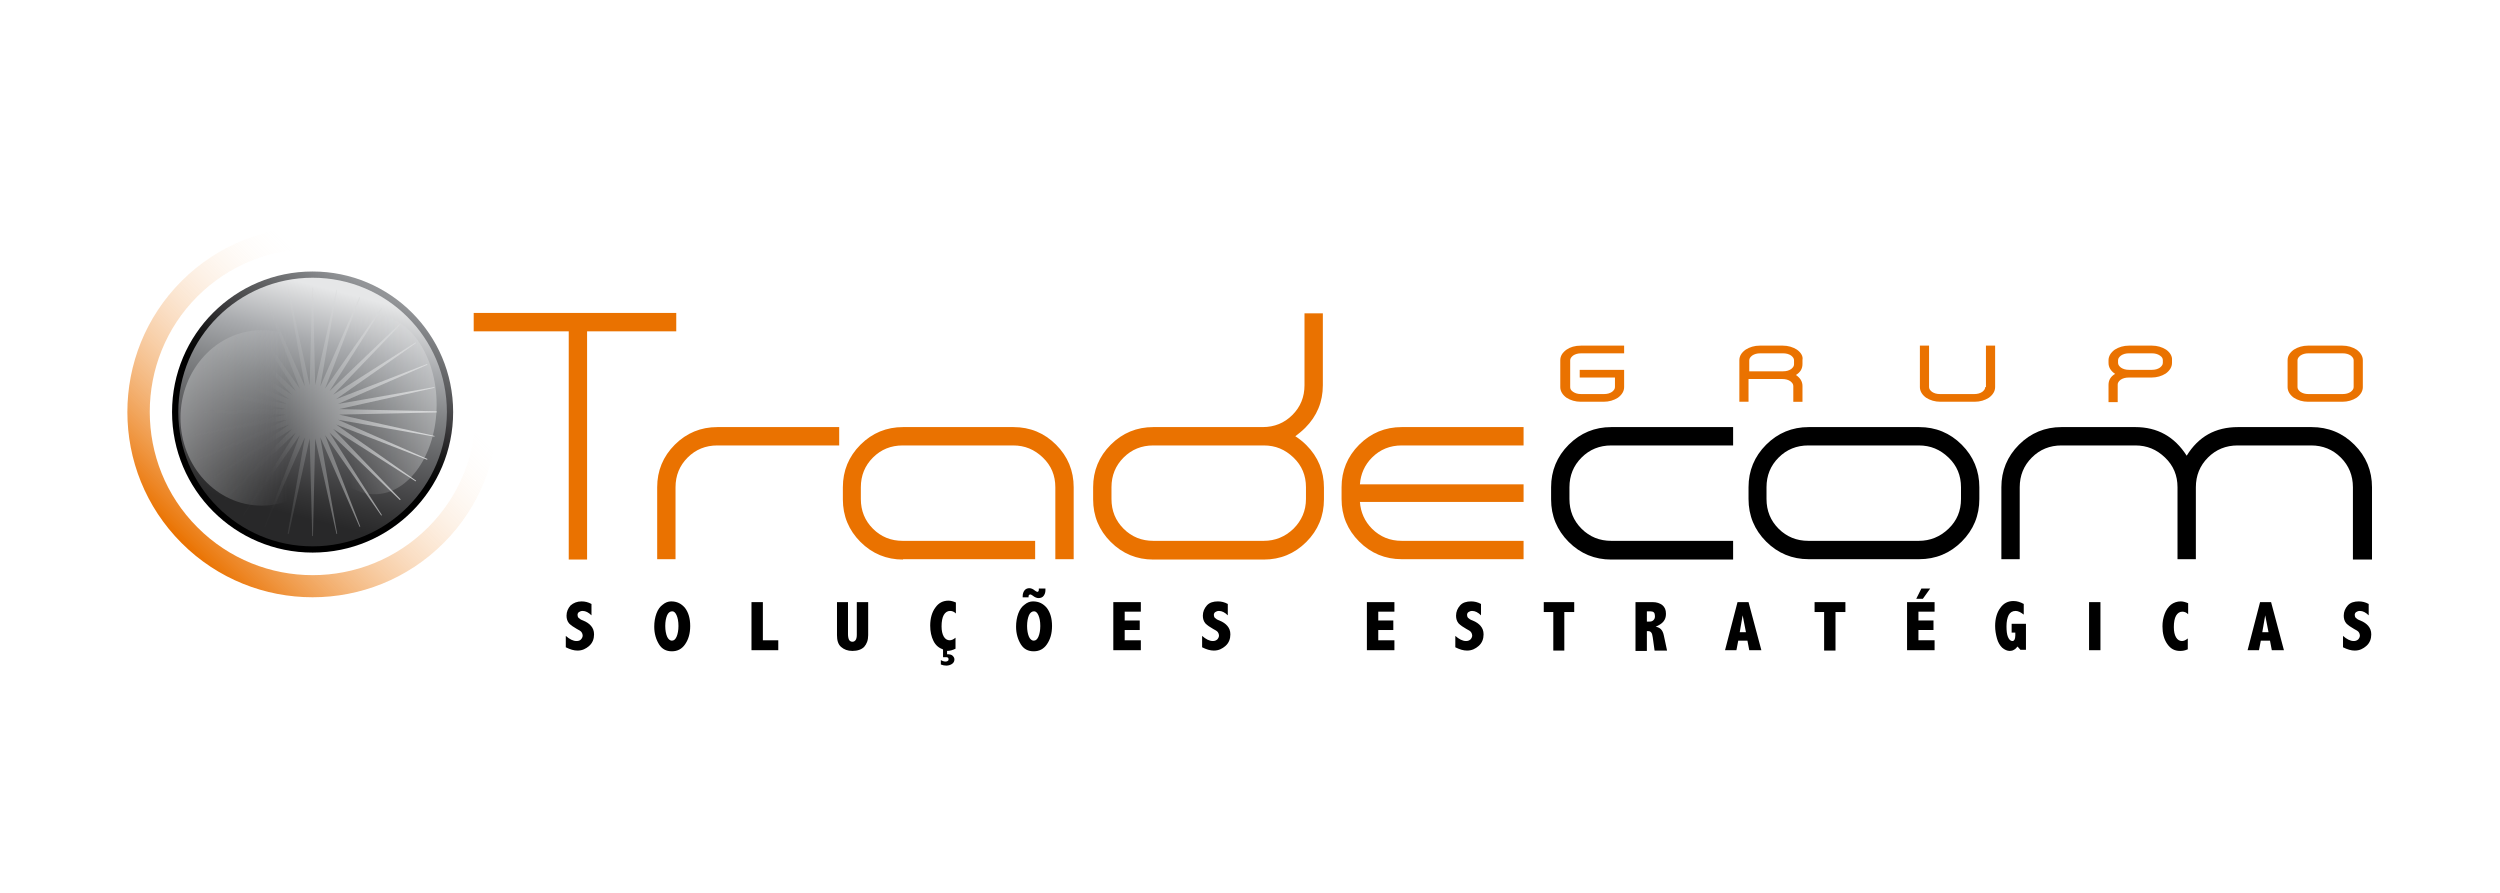 <?xml version="1.0" encoding="UTF-8" standalone="no"?>
<!-- Generator: Adobe Illustrator 21.1.0, SVG Export Plug-In . SVG Version: 6.00 Build 0)  -->

<svg
   xmlns:dc="http://purl.org/dc/elements/1.1/"
   xmlns:cc="http://creativecommons.org/ns#"
   xmlns:rdf="http://www.w3.org/1999/02/22-rdf-syntax-ns#"
   xmlns:svg="http://www.w3.org/2000/svg"
   xmlns="http://www.w3.org/2000/svg"
   xmlns:sodipodi="http://sodipodi.sourceforge.net/DTD/sodipodi-0.dtd"
   xmlns:inkscape="http://www.inkscape.org/namespaces/inkscape"
   version="1.1"
   id="fundo_branco"
   x="0px"
   y="0px"
   viewBox="0 0 280 100"
   xml:space="preserve"
   inkscape:version="0.91 r13725"
   sodipodi:docname="logo_tradecom_01.svg"
   width="280"
   height="100"><defs
     id="defs139" /><sodipodi:namedview
     pagecolor="#ffffff"
     bordercolor="#666666"
     borderopacity="1"
     objecttolerance="10"
     gridtolerance="10"
     guidetolerance="10"
     inkscape:pageopacity="0"
     inkscape:pageshadow="2"
     inkscape:window-width="1253"
     inkscape:window-height="630"
     id="namedview137"
     showgrid="false"
     showborder="true"
     inkscape:zoom="2.02"
     inkscape:cx="118.19547"
     inkscape:cy="14.106851"
     inkscape:window-x="0"
     inkscape:window-y="0"
     inkscape:window-maximized="0"
     inkscape:current-layer="g4817" /><style
     type="text/css"
     id="style3">
	.st0{fill:url(#SVGID_1_);}
	.st1{fill-rule:evenodd;clip-rule:evenodd;fill:#EA7200;}
	.st2{fill-rule:evenodd;clip-rule:evenodd;}
	.st3{fill:#EA7200;}
	.st4{fill-rule:evenodd;clip-rule:evenodd;fill:url(#SVGID_2_);}
	.st5{fill-rule:evenodd;clip-rule:evenodd;fill:url(#SVGID_3_);}
	.st6{fill-rule:evenodd;clip-rule:evenodd;fill:url(#SVGID_4_);}
	.st7{fill-rule:evenodd;clip-rule:evenodd;fill:url(#SVGID_5_);}
	.st8{fill-rule:evenodd;clip-rule:evenodd;fill:url(#SVGID_6_);}
</style><g
     id="g4817"
     transform="translate(1.036,2.918)"><g
       transform="matrix(0.411,0,0,0.411,-35.854,-73.288)"
       id="g5"><g
         id="g7"><linearGradient
           gradientTransform="matrix(-0.707,0.707,-0.707,-0.707,558.361,524.812)"
           y2="445.34"
           x2="154.504"
           y1="445.34"
           x1="53.543"
           gradientUnits="userSpaceOnUse"
           id="SVGID_1_"><stop
             id="stop10"
             style="stop-color:#FFFFFF;stop-opacity:0"
             offset="0.2" /><stop
             id="stop12"
             style="stop-color:#EA7200"
             offset="1" /></linearGradient><path
           style="fill:url(#SVGID_1_)"
           inkscape:connector-curvature="0"
           id="path14"
           d="m 134.2,247.8 c 19.7,-19.7 51.7,-19.7 71.4,0 19.7,19.7 19.7,51.7 0,71.4 -19.7,19.7 -51.7,19.7 -71.4,0 -19.7,-19.7 -19.7,-51.7 0,-71.4 z m 67.2,67.1 c 17.3,-17.3 17.3,-45.6 0,-62.9 -17.3,-17.3 -45.6,-17.3 -62.9,0 -17.3,17.3 -17.3,45.6 0,62.9 17.3,17.4 45.5,17.4 62.9,0 z"
           class="st0" /></g><path
         style="clip-rule:evenodd;fill:#ea7200;fill-rule:evenodd"
         inkscape:connector-curvature="0"
         id="path16"
         d="m 269,261.5 -24.3,0 0,62.2 -5,0 0,-62.2 -25.9,0 0,-5 55.2,0 0,5 0,0 z m 186.3,41.7 44.6,0 0,4.8 -44.6,0 c 0.2,2.8 1.3,5.3 3.3,7.3 2.2,2.2 4.9,3.3 8.1,3.3 l 33.2,0 0,5 -33.2,0 c -4.5,0 -8.4,-1.6 -11.6,-4.8 -3.2,-3.2 -4.8,-7.1 -4.8,-11.6 l 0,-3.2 c 0,-4.5 1.6,-8.4 4.8,-11.6 3.2,-3.2 7.1,-4.8 11.6,-4.8 l 33.2,0 0,5 -33.2,0 c -3.2,0 -5.9,1.1 -8.1,3.3 -2,2 -3.1,4.5 -3.3,7.3 l 0,0 z m -26.5,-15.6 c 3.2,0 5.9,-1.1 8.1,-3.3 2.2,-2.2 3.3,-4.9 3.3,-8.1 l 0,-19.6 5,0 0,19.6 c 0,4.5 -1.6,8.4 -4.8,11.6 -0.9,0.9 -1.8,1.6 -2.7,2.3 1.1,0.7 2.1,1.5 3,2.4 3.2,3.2 4.8,7.1 4.8,11.6 l 0,3.2 c 0,4.5 -1.6,8.4 -4.8,11.6 -3.2,3.2 -7.1,4.8 -11.6,4.8 l -30.1,0 c -4.5,0 -8.4,-1.6 -11.6,-4.8 -3.2,-3.2 -4.8,-7.1 -4.8,-11.6 l 0,-3.3 c 0,-4.5 1.6,-8.4 4.8,-11.6 3.2,-3.2 7.1,-4.8 11.6,-4.8 l 29.8,0 0,0 z m 11.8,19.6 0,-3.2 c 0,-3.2 -1.1,-5.9 -3.4,-8.1 -2.3,-2.2 -4.9,-3.3 -8.1,-3.3 l -30.1,0 c -3.2,0 -5.9,1.1 -8.1,3.3 -2.2,2.2 -3.3,4.9 -3.3,8.1 l 0,3.2 c 0,3.2 1.1,5.9 3.3,8.1 2.2,2.2 4.9,3.3 8.1,3.3 l 30.1,0 c 3.1,0 5.8,-1.1 8.1,-3.3 2.2,-2.2 3.4,-4.9 3.4,-8.1 l 0,0 z m -109.8,16.5 c -4.5,0 -8.4,-1.6 -11.6,-4.8 -3.2,-3.2 -4.8,-7.1 -4.8,-11.6 l 0,-3.3 c 0,-4.5 1.6,-8.4 4.8,-11.6 3.2,-3.2 7.1,-4.8 11.6,-4.8 l 30.1,0 c 4.5,0 8.4,1.6 11.6,4.8 3.2,3.2 4.8,7.1 4.8,11.6 l 0,19.6 -5,0 0,-19.6 c 0,-3.2 -1.1,-5.9 -3.4,-8.1 -2.3,-2.2 -4.9,-3.3 -8.1,-3.3 l -30.1,0 c -3.2,0 -5.9,1.1 -8.1,3.3 -2.2,2.2 -3.3,4.9 -3.3,8.1 l 0,3.2 c 0,3.2 1.1,5.9 3.3,8.1 2.2,2.2 4.9,3.3 8.1,3.3 l 36.1,0 0,5 -36,0 0,0.1 z m -17.4,-31.1 0,-5 -33.2,0 c -4.5,0 -8.4,1.6 -11.6,4.8 -3.2,3.2 -4.8,7.1 -4.8,11.6 l 0,19.6 5,0 0,-19.6 c 0,-3.2 1.1,-5.9 3.3,-8.1 2.2,-2.2 4.9,-3.3 8.1,-3.3 l 33.2,0 z"
         class="st1" /><path
         style="clip-rule:evenodd;fill-rule:evenodd;fill:#000000"
         inkscape:connector-curvature="0"
         id="path18"
         d="m 730.9,323.7 -5,0 0,-19.7 c 0,-3.2 -1.1,-5.9 -3.3,-8.1 -2.2,-2.2 -4.9,-3.3 -8.1,-3.3 l -20,0 c -3.2,0 -5.9,1.1 -8.1,3.3 -2.2,2.2 -3.3,4.9 -3.3,8.1 l 0,19.6 -5,0 0,-19.6 c 0,-3.2 -1.1,-5.9 -3.4,-8.1 -2.3,-2.2 -4.9,-3.3 -8.1,-3.3 l -20.1,0 c -3.2,0 -5.9,1.1 -8.1,3.3 -2.2,2.2 -3.3,4.9 -3.3,8.1 l 0,19.6 -5,0 0,-19.6 c 0,-4.5 1.6,-8.4 4.8,-11.6 3.2,-3.2 7.1,-4.8 11.6,-4.8 l 20.1,0 c 6,0 10.7,2.6 14,7.8 3.2,-5.2 7.8,-7.8 14,-7.8 l 20,0 c 4.6,0 8.5,1.6 11.7,4.8 3.2,3.2 4.8,7.1 4.8,11.6 l 0,19.7 -0.2,0 z M 624.1,307.2 c 0,4.5 -1.6,8.4 -4.8,11.6 -3.2,3.2 -7.1,4.8 -11.6,4.8 l -30.1,0 c -4.5,0 -8.4,-1.6 -11.6,-4.8 -3.2,-3.2 -4.8,-7.1 -4.8,-11.6 l 0,-3.2 c 0,-4.5 1.6,-8.4 4.8,-11.6 3.2,-3.2 7.1,-4.8 11.6,-4.8 l 30.1,0 c 4.5,0 8.4,1.6 11.6,4.8 3.2,3.2 4.8,7.1 4.8,11.6 l 0,3.2 0,0 z m -5,0 0,-3.2 c 0,-3.2 -1.1,-5.9 -3.4,-8.1 -2.3,-2.2 -4.9,-3.3 -8.1,-3.3 l -30.1,0 c -3.2,0 -5.9,1.1 -8.1,3.3 -2.2,2.2 -3.3,4.9 -3.3,8.1 l 0,3.2 c 0,3.2 1.1,5.9 3.3,8.1 2.2,2.2 4.9,3.3 8.1,3.3 l 30.1,0 c 3.1,0 5.8,-1.1 8.1,-3.3 2.3,-2.2 3.4,-4.9 3.4,-8.1 l 0,0 z m -62.1,16.5 -33.2,0 c -4.5,0 -8.4,-1.6 -11.6,-4.8 -3.2,-3.2 -4.8,-7.1 -4.8,-11.6 l 0,-3.3 c 0,-4.5 1.6,-8.4 4.8,-11.6 3.2,-3.2 7.1,-4.8 11.6,-4.8 l 33.2,0 0,5 -33.2,0 c -3.2,0 -5.9,1.1 -8.1,3.3 -2.2,2.2 -3.3,4.9 -3.3,8.1 l 0,3.2 c 0,3.2 1.1,5.9 3.3,8.1 2.2,2.2 4.9,3.3 8.1,3.3 l 33.2,0 0,5.1 z"
         class="st2" /><g
         id="g20"><path
           style="fill:#ea7200"
           inkscape:connector-curvature="0"
           id="path22"
           d="m 511.6,266.5 c -1.1,0.8 -1.7,1.7 -1.7,2.9 l 0,7.3 c 0,1.1 0.6,2.1 1.7,2.9 1.1,0.7 2.4,1.1 3.9,1.1 l 6.2,0 c 1.5,0 2.8,-0.4 3.9,-1.1 1.1,-0.8 1.7,-1.8 1.7,-2.9 l 0,-4.7 -12.1,0 0,2.1 9.6,0 0,2.6 c 0,0.5 -0.3,0.9 -0.8,1.3 -0.6,0.4 -1.3,0.6 -2.2,0.6 l -6.2,0 c -0.9,0 -1.6,-0.2 -2.2,-0.6 -0.6,-0.4 -0.8,-0.8 -0.8,-1.3 l 0,-7.3 c 0,-0.5 0.3,-0.9 0.8,-1.3 0.6,-0.4 1.3,-0.6 2.2,-0.6 l 11.7,0 0,-2.1 -11.7,0 c -1.7,0 -3,0.4 -4,1.1 z"
           class="st3" /><path
           style="fill:#ea7200"
           inkscape:connector-curvature="0"
           id="path24"
           d="m 675,266.5 c -1.1,-0.7 -2.4,-1.1 -3.9,-1.1 l -6.2,0 c -1.5,0 -2.8,0.4 -3.9,1.1 -1.1,0.8 -1.7,1.8 -1.7,2.9 l 0,0.7 c 0,1.2 0.6,2.2 1.8,3 -1.2,0.7 -1.8,1.7 -1.8,3 l 0,4.7 2.5,0 0,-4.8 c 0,-0.5 0.3,-0.9 0.8,-1.3 0.6,-0.4 1.3,-0.6 2.2,-0.6 l 6.2,0 c 1.5,0 2.8,-0.4 3.9,-1.1 1.1,-0.8 1.7,-1.8 1.7,-2.9 l 0,-0.7 c 0.1,-1.1 -0.5,-2.1 -1.6,-2.9 z m -0.9,2.9 0,0.7 c 0,0.5 -0.3,0.9 -0.8,1.3 -0.6,0.4 -1.3,0.6 -2.2,0.6 l -6.2,0 c -0.9,0 -1.6,-0.2 -2.2,-0.6 -0.5,-0.4 -0.8,-0.8 -0.8,-1.3 l 0,-0.7 c 0,-0.5 0.3,-0.9 0.8,-1.3 0.6,-0.4 1.3,-0.6 2.2,-0.6 l 6.2,0 c 0.9,0 1.6,0.2 2.2,0.6 0.6,0.4 0.8,0.8 0.8,1.3 z"
           class="st3" /><path
           style="fill:#ea7200"
           inkscape:connector-curvature="0"
           id="path26"
           d="m 574.4,266.5 c -1.1,-0.7 -2.4,-1.1 -3.9,-1.1 l -6.2,0 c -1.5,0 -2.8,0.4 -3.9,1.1 -1.1,0.8 -1.7,1.7 -1.7,2.9 l 0,11.3 2.5,0 0,-6.2 9.2,0 c 0.9,0 1.6,0.2 2.2,0.6 0.5,0.4 0.8,0.8 0.8,1.3 l 0,4.3 2.5,0 0,-4.3 c 0,-1.2 -0.6,-2.2 -1.8,-3 1.2,-0.7 1.8,-1.7 1.8,-3 l 0,-1.1 c 0.2,-1 -0.4,-2 -1.5,-2.8 z m -0.8,2.9 0,1.1 c 0,0.5 -0.3,0.9 -0.8,1.3 -0.6,0.4 -1.3,0.6 -2.2,0.6 l -9.2,0 0,-3 c 0,-0.5 0.3,-0.9 0.8,-1.3 0.6,-0.4 1.3,-0.6 2.2,-0.6 l 6.2,0 c 0.9,0 1.6,0.2 2.2,0.6 0.5,0.4 0.8,0.8 0.8,1.3 z"
           class="st3" /><path
           style="fill:#ea7200"
           inkscape:connector-curvature="0"
           id="path28"
           d="m 726.9,266.5 c -1.1,-0.7 -2.4,-1.1 -3.9,-1.1 l -9.3,0 c -1.5,0 -2.8,0.4 -3.9,1.1 -1.1,0.8 -1.7,1.7 -1.7,2.9 l 0,7.3 c 0,1.1 0.6,2.1 1.7,2.9 1.1,0.7 2.4,1.1 3.9,1.1 l 9.3,0 c 1.5,0 2.8,-0.4 3.9,-1.1 1.1,-0.8 1.7,-1.8 1.7,-2.9 l 0,-7.3 c 0,-1.1 -0.6,-2.1 -1.7,-2.9 z m -0.8,2.9 0,7.3 c 0,0.5 -0.3,0.9 -0.8,1.3 -0.6,0.4 -1.3,0.6 -2.2,0.6 l -9.3,0 c -0.9,0 -1.6,-0.2 -2.2,-0.6 -0.5,-0.4 -0.8,-0.8 -0.8,-1.3 l 0,-7.3 c 0,-0.5 0.3,-0.9 0.8,-1.3 0.6,-0.4 1.3,-0.6 2.2,-0.6 l 9.3,0 c 0.9,0 1.6,0.2 2.2,0.6 0.5,0.4 0.8,0.8 0.8,1.3 z"
           class="st3" /><path
           style="fill:#ea7200"
           inkscape:connector-curvature="0"
           id="path30"
           d="m 625.7,276.7 c 0,0.5 -0.3,0.9 -0.8,1.3 -0.6,0.4 -1.3,0.6 -2.2,0.6 l -9.3,0 c -0.9,0 -1.6,-0.2 -2.2,-0.6 -0.5,-0.4 -0.8,-0.8 -0.8,-1.3 l 0,-11.3 -2.5,0 0,11.3 c 0,1.1 0.6,2.1 1.7,2.9 1.1,0.7 2.4,1.1 3.9,1.1 l 9.3,0 c 1.5,0 2.8,-0.4 3.9,-1.1 1.1,-0.8 1.7,-1.8 1.7,-2.9 l 0,-11.3 -2.5,0 0,11.3 z"
           class="st3" /></g><g
         id="g32"><linearGradient
           y2="286.064"
           x2="168.52"
           y1="250.679"
           x1="187.597"
           gradientUnits="userSpaceOnUse"
           id="SVGID_2_"><stop
             id="stop35"
             style="stop-color:#939598"
             offset="0" /><stop
             id="stop37"
             style="stop-color:#818386"
             offset="0.103" /><stop
             id="stop39"
             style="stop-color:#656668"
             offset="0.286" /><stop
             id="stop41"
             style="stop-color:#4C4C4E"
             offset="0.468" /><stop
             id="stop43"
             style="stop-color:#313032"
             offset="0.649" /><stop
             id="stop45"
             style="stop-color:#111111"
             offset="0.828" /><stop
             id="stop47"
             style="stop-color:#000000"
             offset="1" /></linearGradient><circle
           style="clip-rule:evenodd;fill:url(#SVGID_2_);fill-rule:evenodd"
           id="circle49"
           r="38.3"
           cy="283.5"
           cx="169.9"
           class="st4" /><linearGradient
           y2="318.671"
           x2="160.852"
           y1="251.02"
           x1="178.279"
           gradientUnits="userSpaceOnUse"
           id="SVGID_3_"><stop
             id="stop52"
             style="stop-color:#E6E7E8"
             offset="0" /><stop
             id="stop54"
             style="stop-color:#DCDDDE"
             offset="3.430370e-02" /><stop
             id="stop56"
             style="stop-color:#A9ABAE"
             offset="0.209" /><stop
             id="stop58"
             style="stop-color:#828486"
             offset="0.376" /><stop
             id="stop60"
             style="stop-color:#646567"
             offset="0.532" /><stop
             id="stop62"
             style="stop-color:#4B4B4D"
             offset="0.675" /><stop
             id="stop64"
             style="stop-color:#353536"
             offset="0.798" /><stop
             id="stop66"
             style="stop-color:#282829"
             offset="0.889" /></linearGradient><circle
           style="clip-rule:evenodd;fill:url(#SVGID_3_);fill-rule:evenodd"
           id="circle68"
           r="36.6"
           cy="283.5"
           cx="169.9"
           class="st5" /><linearGradient
           y2="285.111"
           x2="178.115"
           y1="285.111"
           x1="133.913"
           gradientUnits="userSpaceOnUse"
           id="SVGID_4_"><stop
             id="stop71"
             style="stop-color:#E6E7E8;stop-opacity:0.4"
             offset="0" /><stop
             id="stop73"
             style="stop-color:#E1E2E3;stop-opacity:0.342"
             offset="9.564026e-02" /><stop
             id="stop75"
             style="stop-color:#D5D7D8;stop-opacity:0.156"
             offset="0.402" /><stop
             id="stop77"
             style="stop-color:#D1D3D4;stop-opacity:0"
             offset="0.659" /></linearGradient><ellipse
           style="clip-rule:evenodd;fill:url(#SVGID_4_);fill-rule:evenodd"
           id="ellipse79"
           ry="23.9"
           rx="22.1"
           cy="285.1"
           cx="156"
           class="st6" /><linearGradient
           y2="281.49"
           x2="170.078"
           y1="281.465"
           x1="203.802"
           gradientUnits="userSpaceOnUse"
           id="SVGID_5_"><stop
             id="stop82"
             style="stop-color:#E6E7E8;stop-opacity:0.4"
             offset="0" /><stop
             id="stop84"
             style="stop-color:#D1D3D4;stop-opacity:0"
             offset="0.71" /></linearGradient><ellipse
           style="clip-rule:evenodd;fill:url(#SVGID_5_);fill-rule:evenodd"
           id="ellipse86"
           ry="24.4"
           rx="16.9"
           cy="281.5"
           cx="186.8"
           class="st7" /><linearGradient
           gradientTransform="matrix(-1,0,0,-1,306.272,21.231)"
           y2="-262.219"
           x2="170.303"
           y1="-262.219"
           x1="102.526"
           gradientUnits="userSpaceOnUse"
           id="SVGID_6_"><stop
             id="stop89"
             style="stop-color:#DCDDDE"
             offset="0" /><stop
             id="stop91"
             style="stop-color:#D1D3D4;stop-opacity:1.000000e-02"
             offset="0.659" /></linearGradient><polygon
           style="clip-rule:evenodd;fill:url(#SVGID_6_);fill-rule:evenodd"
           id="polygon93"
           points="163.4,316.7 163.1,316.7 167.8,290.4 157,314.8 156.8,314.7 156.8,314.7 156.8,314.7 166.4,289.8 151.1,311.7 150.9,311.6 165.3,289.1 146,307.5 145.8,307.3 164.3,288.1 141.7,302.4 141.6,302.2 141.6,302.2 141.6,302.2 141.6,302.2 163.5,286.9 138.6,296.5 138.6,296.5 138.6,296.5 138.5,296.3 162.9,285.6 136.6,290.2 136.6,290 136.6,290 136.6,290 162.6,284.2 136,283.6 136,283.3 162.6,282.7 136.6,276.9 136.6,276.9 136.6,276.9 136.6,276.7 162.9,281.3 138.5,270.6 138.6,270.4 138.6,270.4 138.6,270.4 163.5,280 141.6,264.7 141.7,264.5 164.3,278.8 145.8,259.6 146,259.4 165.3,277.8 150.9,255.3 151.1,255.2 166.4,277.1 156.8,252.2 156.8,252.2 156.8,252.2 157,252.1 167.8,276.5 163.1,250.2 163.4,250.2 163.4,250.2 163.4,250.2 169.1,276.2 169.8,249.6 170,249.6 170.6,276.2 176.4,250.2 176.4,250.2 176.4,250.2 176.6,250.2 172,276.5 182.7,252.1 182.9,252.2 182.9,252.2 182.9,252.2 173.3,277.1 188.6,255.2 188.8,255.3 174.5,277.8 193.7,259.4 193.9,259.6 175.5,278.8 198,264.5 198.1,264.7 198.1,264.7 198.1,264.7 198.1,264.7 176.3,280 201.1,270.4 201.1,270.4 201.1,270.4 201.2,270.6 176.8,281.3 203.1,276.7 203.1,276.9 203.1,276.9 203.1,276.9 177.1,282.7 203.7,283.3 203.7,283.6 177.1,284.2 203.1,290 203.1,290 203.1,290 203.1,290.2 176.8,285.6 201.2,296.3 201.1,296.5 201.1,296.5 201.1,296.5 176.3,286.9 198.1,302.2 198,302.4 175.5,288.1 193.9,307.3 193.7,307.5 174.5,289.1 188.8,311.6 188.6,311.7 173.3,289.8 182.9,314.7 182.9,314.7 182.9,314.7 182.7,314.8 172,290.4 176.6,316.7 176.4,316.7 176.4,316.7 176.4,316.7 170.6,290.7 170,317.3 169.8,317.3 169.1,290.7 163.4,316.7 163.4,316.7 "
           class="st8" /></g></g><g
       transform="matrix(0.411,0,0,0.411,-35.854,-73.288)"
       id="g95"
       style="fill:#000000"><path
         inkscape:connector-curvature="0"
         id="path97"
         d="m 238.9,344.5 c 1,0.9 2,1.4 2.9,1.4 0.5,0 0.9,-0.1 1.2,-0.4 0.3,-0.3 0.5,-0.7 0.5,-1.1 0,-0.3 -0.1,-0.6 -0.3,-0.9 -0.2,-0.3 -0.7,-0.6 -1.3,-0.9 -0.9,-0.5 -1.6,-1 -2.1,-1.5 -0.5,-0.6 -0.7,-1.3 -0.7,-2.1 0,-1.1 0.4,-2 1.1,-2.8 0.8,-0.7 1.8,-1.1 3,-1.1 0.9,0 1.8,0.2 2.7,0.7 l 0,3.1 c -0.8,-0.8 -1.6,-1.2 -2.4,-1.2 -0.4,0 -0.7,0.1 -1,0.3 -0.3,0.2 -0.4,0.5 -0.4,0.8 0,0.3 0.1,0.6 0.3,0.8 0.2,0.2 0.6,0.5 1.2,0.7 1,0.4 1.7,0.9 2.2,1.5 0.5,0.6 0.8,1.3 0.8,2.3 0,1.2 -0.4,2.3 -1.3,3.1 -0.9,0.8 -1.9,1.3 -3.2,1.3 -1,0 -2,-0.3 -3.2,-0.9 l 0,-3.1 z"
         style="fill:#000000" /><path
         inkscape:connector-curvature="0"
         id="path99"
         d="m 267.6,335.1 c 1.6,0 2.8,0.6 3.8,1.8 0.9,1.2 1.4,2.8 1.4,4.9 0,2.1 -0.5,3.7 -1.4,5 -0.9,1.3 -2.1,1.9 -3.6,1.9 -1.5,0 -2.7,-0.6 -3.5,-1.9 -0.8,-1.3 -1.3,-2.9 -1.3,-4.8 0,-1.3 0.2,-2.5 0.6,-3.6 0.4,-1.1 1,-1.9 1.7,-2.4 0.7,-0.6 1.5,-0.9 2.3,-0.9 z m 0.3,2.7 c -0.6,0 -1.1,0.4 -1.4,1.1 -0.3,0.7 -0.5,1.7 -0.5,2.9 0,1.2 0.2,2.2 0.5,2.9 0.3,0.7 0.8,1.1 1.3,1.1 0.6,0 1,-0.4 1.3,-1.1 0.3,-0.7 0.5,-1.7 0.5,-2.9 0,-1.3 -0.2,-2.2 -0.5,-2.9 -0.3,-0.7 -0.7,-1.1 -1.2,-1.1 z"
         style="fill:#000000" /><path
         inkscape:connector-curvature="0"
         id="path101"
         d="m 289.5,335.3 3.1,0 0,10.4 4.2,0 0,2.7 -7.3,0 0,-13.1 z"
         style="fill:#000000" /><path
         inkscape:connector-curvature="0"
         id="path103"
         d="m 312.8,335.3 3,0 0,8.7 c 0,0.7 0.1,1.2 0.3,1.6 0.2,0.3 0.5,0.5 0.9,0.5 0.4,0 0.7,-0.2 0.9,-0.5 0.2,-0.3 0.3,-0.8 0.3,-1.4 l 0,-8.9 3.1,0 0,9 c 0,1.4 -0.4,2.4 -1.1,3.2 -0.7,0.7 -1.8,1.1 -3.2,1.1 -1.3,0 -2.3,-0.4 -3.1,-1.1 -0.8,-0.7 -1.1,-1.8 -1.1,-3.2 l 0,-9 z"
         style="fill:#000000" /><path
         inkscape:connector-curvature="0"
         id="path105"
         d="m 342.8,348.6 0,0.9 c 0.7,0 1.2,0.1 1.5,0.4 0.3,0.3 0.5,0.6 0.5,1 0,0.5 -0.2,0.9 -0.6,1.2 -0.4,0.3 -1,0.5 -1.6,0.5 -0.5,0 -1,-0.1 -1.5,-0.3 l 0,-1.2 c 0.5,0.3 1,0.4 1.3,0.4 0.3,0 0.5,-0.1 0.6,-0.2 0.2,-0.1 0.2,-0.3 0.2,-0.5 0,-0.2 -0.1,-0.3 -0.2,-0.4 -0.2,-0.1 -0.4,-0.1 -0.6,-0.1 l -0.7,0 0,-2.1 c -1.1,-0.4 -2,-1.1 -2.6,-2.3 -0.6,-1.2 -0.9,-2.6 -0.9,-4.2 0,-2 0.5,-3.7 1.4,-4.9 0.9,-1.3 2.1,-1.9 3.6,-1.9 0.6,0 1.3,0.2 2,0.5 l 0,3 c -0.5,-0.5 -1,-0.7 -1.6,-0.7 -0.7,0 -1.3,0.4 -1.7,1.1 -0.4,0.7 -0.6,1.8 -0.6,3.1 0,1.2 0.2,2.1 0.6,2.8 0.4,0.7 1,1 1.6,1 0.5,0 1,-0.2 1.6,-0.7 l 0,3 c -0.8,0.4 -1.6,0.6 -2.3,0.6 z"
         style="fill:#000000" /><path
         inkscape:connector-curvature="0"
         id="path107"
         d="m 366.2,335.1 c 1.6,0 2.8,0.6 3.8,1.8 0.9,1.2 1.4,2.8 1.4,4.9 0,2.1 -0.5,3.7 -1.4,5 -0.9,1.3 -2.1,1.9 -3.6,1.9 -1.5,0 -2.7,-0.6 -3.5,-1.9 -0.8,-1.3 -1.3,-2.9 -1.3,-4.8 0,-1.3 0.2,-2.5 0.6,-3.6 0.4,-1.1 1,-1.9 1.7,-2.4 0.7,-0.6 1.5,-0.9 2.3,-0.9 z m 3.4,-3.3 0,0.3 c 0,0.6 -0.2,1.1 -0.5,1.5 -0.3,0.4 -0.8,0.6 -1.4,0.6 -0.4,0 -1,-0.2 -1.6,-0.7 -0.3,-0.2 -0.5,-0.3 -0.6,-0.3 -0.2,0 -0.3,0.1 -0.4,0.2 -0.1,0.1 -0.1,0.4 -0.1,0.6 l -1.6,0 0,-0.3 c 0,-0.7 0.2,-1.2 0.5,-1.6 0.3,-0.4 0.8,-0.6 1.3,-0.6 0.5,0 1,0.2 1.6,0.7 0.3,0.2 0.5,0.3 0.6,0.3 0.2,0 0.3,-0.1 0.3,-0.2 0.1,-0.1 0.1,-0.3 0.1,-0.5 l 0,-0.2 1.8,0 z m -3.1,6 c -0.6,0 -1.1,0.4 -1.4,1.1 -0.3,0.7 -0.5,1.7 -0.5,2.9 0,1.2 0.2,2.2 0.5,2.9 0.3,0.7 0.8,1.1 1.3,1.1 0.6,0 1,-0.4 1.3,-1.1 0.3,-0.7 0.5,-1.7 0.5,-2.9 0,-1.3 -0.2,-2.2 -0.5,-2.9 -0.3,-0.7 -0.7,-1.1 -1.2,-1.1 z"
         style="fill:#000000" /><path
         inkscape:connector-curvature="0"
         id="path109"
         d="m 388.1,335.3 7.5,0 0,2.6 -4.4,0 0,2.4 4.1,0 0,2.6 -4.1,0 0,2.8 4.4,0 0,2.7 -7.5,0 0,-13.1 z"
         style="fill:#000000" /><path
         inkscape:connector-curvature="0"
         id="path111"
         d="m 412.3,344.5 c 1,0.9 2,1.4 2.9,1.4 0.5,0 0.8,-0.1 1.2,-0.4 0.3,-0.3 0.5,-0.7 0.5,-1.1 0,-0.3 -0.1,-0.6 -0.3,-0.9 -0.2,-0.3 -0.7,-0.6 -1.3,-0.9 -0.9,-0.5 -1.6,-1 -2.1,-1.5 -0.5,-0.6 -0.7,-1.3 -0.7,-2.1 0,-1.1 0.4,-2 1.1,-2.8 0.7,-0.8 1.8,-1.1 3,-1.1 0.9,0 1.8,0.2 2.7,0.7 l 0,3.1 c -0.8,-0.8 -1.6,-1.2 -2.4,-1.2 -0.4,0 -0.7,0.1 -1,0.3 -0.3,0.2 -0.4,0.5 -0.4,0.8 0,0.3 0.1,0.6 0.3,0.8 0.2,0.2 0.6,0.5 1.2,0.7 1,0.4 1.7,0.9 2.2,1.5 0.5,0.6 0.8,1.3 0.8,2.3 0,1.2 -0.4,2.3 -1.3,3.1 -0.9,0.8 -1.9,1.3 -3.2,1.3 -1,0 -2,-0.3 -3.2,-0.9 l 0,-3.1 z"
         style="fill:#000000" /><path
         inkscape:connector-curvature="0"
         id="path113"
         d="m 457.2,335.3 7.5,0 0,2.6 -4.4,0 0,2.4 4.1,0 0,2.6 -4.1,0 0,2.8 4.4,0 0,2.7 -7.5,0 0,-13.1 z"
         style="fill:#000000" /><path
         inkscape:connector-curvature="0"
         id="path115"
         d="m 481.3,344.5 c 1,0.9 2,1.4 2.9,1.4 0.5,0 0.8,-0.1 1.2,-0.4 0.3,-0.3 0.5,-0.7 0.5,-1.1 0,-0.3 -0.1,-0.6 -0.3,-0.9 -0.2,-0.3 -0.7,-0.6 -1.3,-0.9 -0.9,-0.5 -1.6,-1 -2.1,-1.5 -0.5,-0.6 -0.7,-1.3 -0.7,-2.1 0,-1.1 0.4,-2 1.1,-2.8 0.7,-0.8 1.8,-1.1 3,-1.1 0.9,0 1.8,0.2 2.7,0.7 l 0,3.1 c -0.8,-0.8 -1.6,-1.2 -2.4,-1.2 -0.4,0 -0.7,0.1 -1,0.3 -0.3,0.2 -0.4,0.5 -0.4,0.8 0,0.3 0.1,0.6 0.3,0.8 0.2,0.2 0.6,0.5 1.2,0.7 1,0.4 1.7,0.9 2.2,1.5 0.5,0.6 0.8,1.3 0.8,2.3 0,1.2 -0.4,2.3 -1.3,3.1 -0.9,0.8 -1.9,1.3 -3.2,1.3 -1,0 -2,-0.3 -3.2,-0.9 l 0,-3.1 z"
         style="fill:#000000" /><path
         inkscape:connector-curvature="0"
         id="path117"
         d="m 505.4,335.3 8.3,0 0,2.7 -2.7,0 0,10.5 -3,0 0,-10.5 -2.6,0 0,-2.7 z"
         style="fill:#000000" /><path
         inkscape:connector-curvature="0"
         id="path119"
         d="m 530.4,335.3 4.7,0 c 1.1,0 1.9,0.3 2.6,0.8 0.7,0.6 1,1.3 1,2.4 0,0.8 -0.2,1.5 -0.7,2.1 -0.5,0.6 -1.2,1 -2.1,1.4 1.2,0.2 1.9,0.9 2.2,2.3 l 0.9,4.2 -3.4,0 -0.5,-3.6 c -0.1,-0.6 -0.2,-1.1 -0.4,-1.3 -0.2,-0.3 -0.5,-0.4 -0.9,-0.4 l -0.3,0 0,5.4 -3.1,0 0,-13.3 z m 3.1,2.5 0,2.8 0.7,0 c 0.5,0 0.8,-0.1 1.1,-0.4 0.3,-0.3 0.4,-0.6 0.4,-1.1 0,-0.4 -0.1,-0.8 -0.3,-1 -0.2,-0.2 -0.6,-0.3 -1,-0.3 l -0.9,0 z"
         style="fill:#000000" /><path
         inkscape:connector-curvature="0"
         id="path121"
         d="m 558.2,335.3 3,0 3.5,13.1 -3.3,0 -0.5,-2.6 -2.5,0 -0.5,2.6 -3.1,0 3.4,-13.1 z m 1.4,3.6 -0.8,4.6 1.7,0 -0.9,-4.6 z"
         style="fill:#000000" /><path
         inkscape:connector-curvature="0"
         id="path123"
         d="m 579.3,335.3 8.3,0 0,2.7 -2.7,0 0,10.5 -3.1,0 0,-10.5 -2.6,0 0,-2.7 z"
         style="fill:#000000" /><path
         inkscape:connector-curvature="0"
         id="path125"
         d="m 604.4,335.3 7.5,0 0,2.6 -4.4,0 0,2.4 4.1,0 0,2.6 -4.1,0 0,2.8 4.4,0 0,2.7 -7.5,0 0,-13.1 z m 3.9,-3.7 2.4,0 -2,2.8 -1.8,0 1.4,-2.8 z"
         style="fill:#000000" /><path
         inkscape:connector-curvature="0"
         id="path127"
         d="m 634.5,347.4 c -0.3,0.4 -0.6,0.7 -1,0.9 -0.3,0.2 -0.7,0.3 -1.1,0.3 -0.7,0 -1.4,-0.3 -2.1,-0.9 -0.6,-0.6 -1.1,-1.4 -1.4,-2.5 -0.3,-1.1 -0.5,-2.2 -0.5,-3.4 0,-2 0.5,-3.7 1.4,-4.9 0.9,-1.3 2.1,-1.9 3.6,-1.9 1,0 1.9,0.3 2.8,0.8 l 0,2.9 c -0.8,-0.6 -1.5,-1 -2.2,-1 -0.9,0 -1.5,0.4 -1.9,1.1 -0.4,0.8 -0.6,1.8 -0.6,3.1 0,1.2 0.1,2.2 0.4,2.9 0.3,0.7 0.7,1.1 1.2,1.1 0.3,0 0.4,-0.1 0.6,-0.4 0.1,-0.2 0.2,-0.6 0.2,-1.1 l 0,-0.8 -1,0 0,-2.4 3.9,0 0,7.1 -1.5,0 -0.8,-0.9 z"
         style="fill:#000000" /><path
         inkscape:connector-curvature="0"
         id="path129"
         d="m 654,335.3 3.1,0 0,13.1 -3.1,0 0,-13.1 z"
         style="fill:#000000" /><path
         inkscape:connector-curvature="0"
         id="path131"
         d="m 681,348.1 c -0.8,0.4 -1.5,0.5 -2.2,0.5 -1.5,0 -2.6,-0.6 -3.5,-1.9 -0.9,-1.3 -1.3,-2.9 -1.3,-4.8 0,-1.2 0.2,-2.3 0.6,-3.4 0.4,-1.1 1,-1.9 1.7,-2.5 0.8,-0.6 1.7,-0.9 2.7,-0.9 0.6,0 1.3,0.2 2,0.5 l 0,3 c -0.5,-0.5 -1,-0.7 -1.6,-0.7 -0.7,0 -1.3,0.4 -1.7,1.1 -0.4,0.7 -0.6,1.8 -0.6,3.1 0,1.2 0.2,2.1 0.6,2.8 0.4,0.7 1,1 1.6,1 0.5,0 1,-0.2 1.6,-0.7 l 0,2.9 z"
         style="fill:#000000" /><path
         inkscape:connector-curvature="0"
         id="path133"
         d="m 700.6,335.3 3,0 3.5,13.1 -3.3,0 -0.5,-2.6 -2.5,0 -0.5,2.6 -3.1,0 3.4,-13.1 z m 1.4,3.6 -0.8,4.6 1.7,0 -0.9,-4.6 z"
         style="fill:#000000" /><path
         inkscape:connector-curvature="0"
         id="path135"
         d="m 723.2,344.5 c 1,0.9 2,1.4 2.9,1.4 0.5,0 0.8,-0.1 1.2,-0.4 0.3,-0.3 0.5,-0.7 0.5,-1.1 0,-0.3 -0.1,-0.6 -0.3,-0.9 -0.2,-0.3 -0.7,-0.6 -1.3,-0.9 -0.9,-0.5 -1.6,-1 -2.1,-1.5 -0.5,-0.6 -0.7,-1.3 -0.7,-2.1 0,-1.1 0.4,-2 1.1,-2.8 0.7,-0.8 1.8,-1.1 3,-1.1 0.9,0 1.8,0.2 2.7,0.7 l 0,3.1 c -0.8,-0.8 -1.6,-1.2 -2.4,-1.2 -0.4,0 -0.7,0.1 -1,0.3 -0.3,0.2 -0.4,0.5 -0.4,0.8 0,0.3 0.1,0.6 0.3,0.8 0.2,0.2 0.6,0.5 1.2,0.7 1,0.4 1.7,0.9 2.2,1.5 0.5,0.6 0.8,1.3 0.8,2.3 0,1.2 -0.4,2.3 -1.3,3.1 -0.9,0.8 -1.9,1.3 -3.2,1.3 -1,0 -2,-0.3 -3.2,-0.9 l 0,-3.1 z"
         style="fill:#000000" /></g></g></svg>